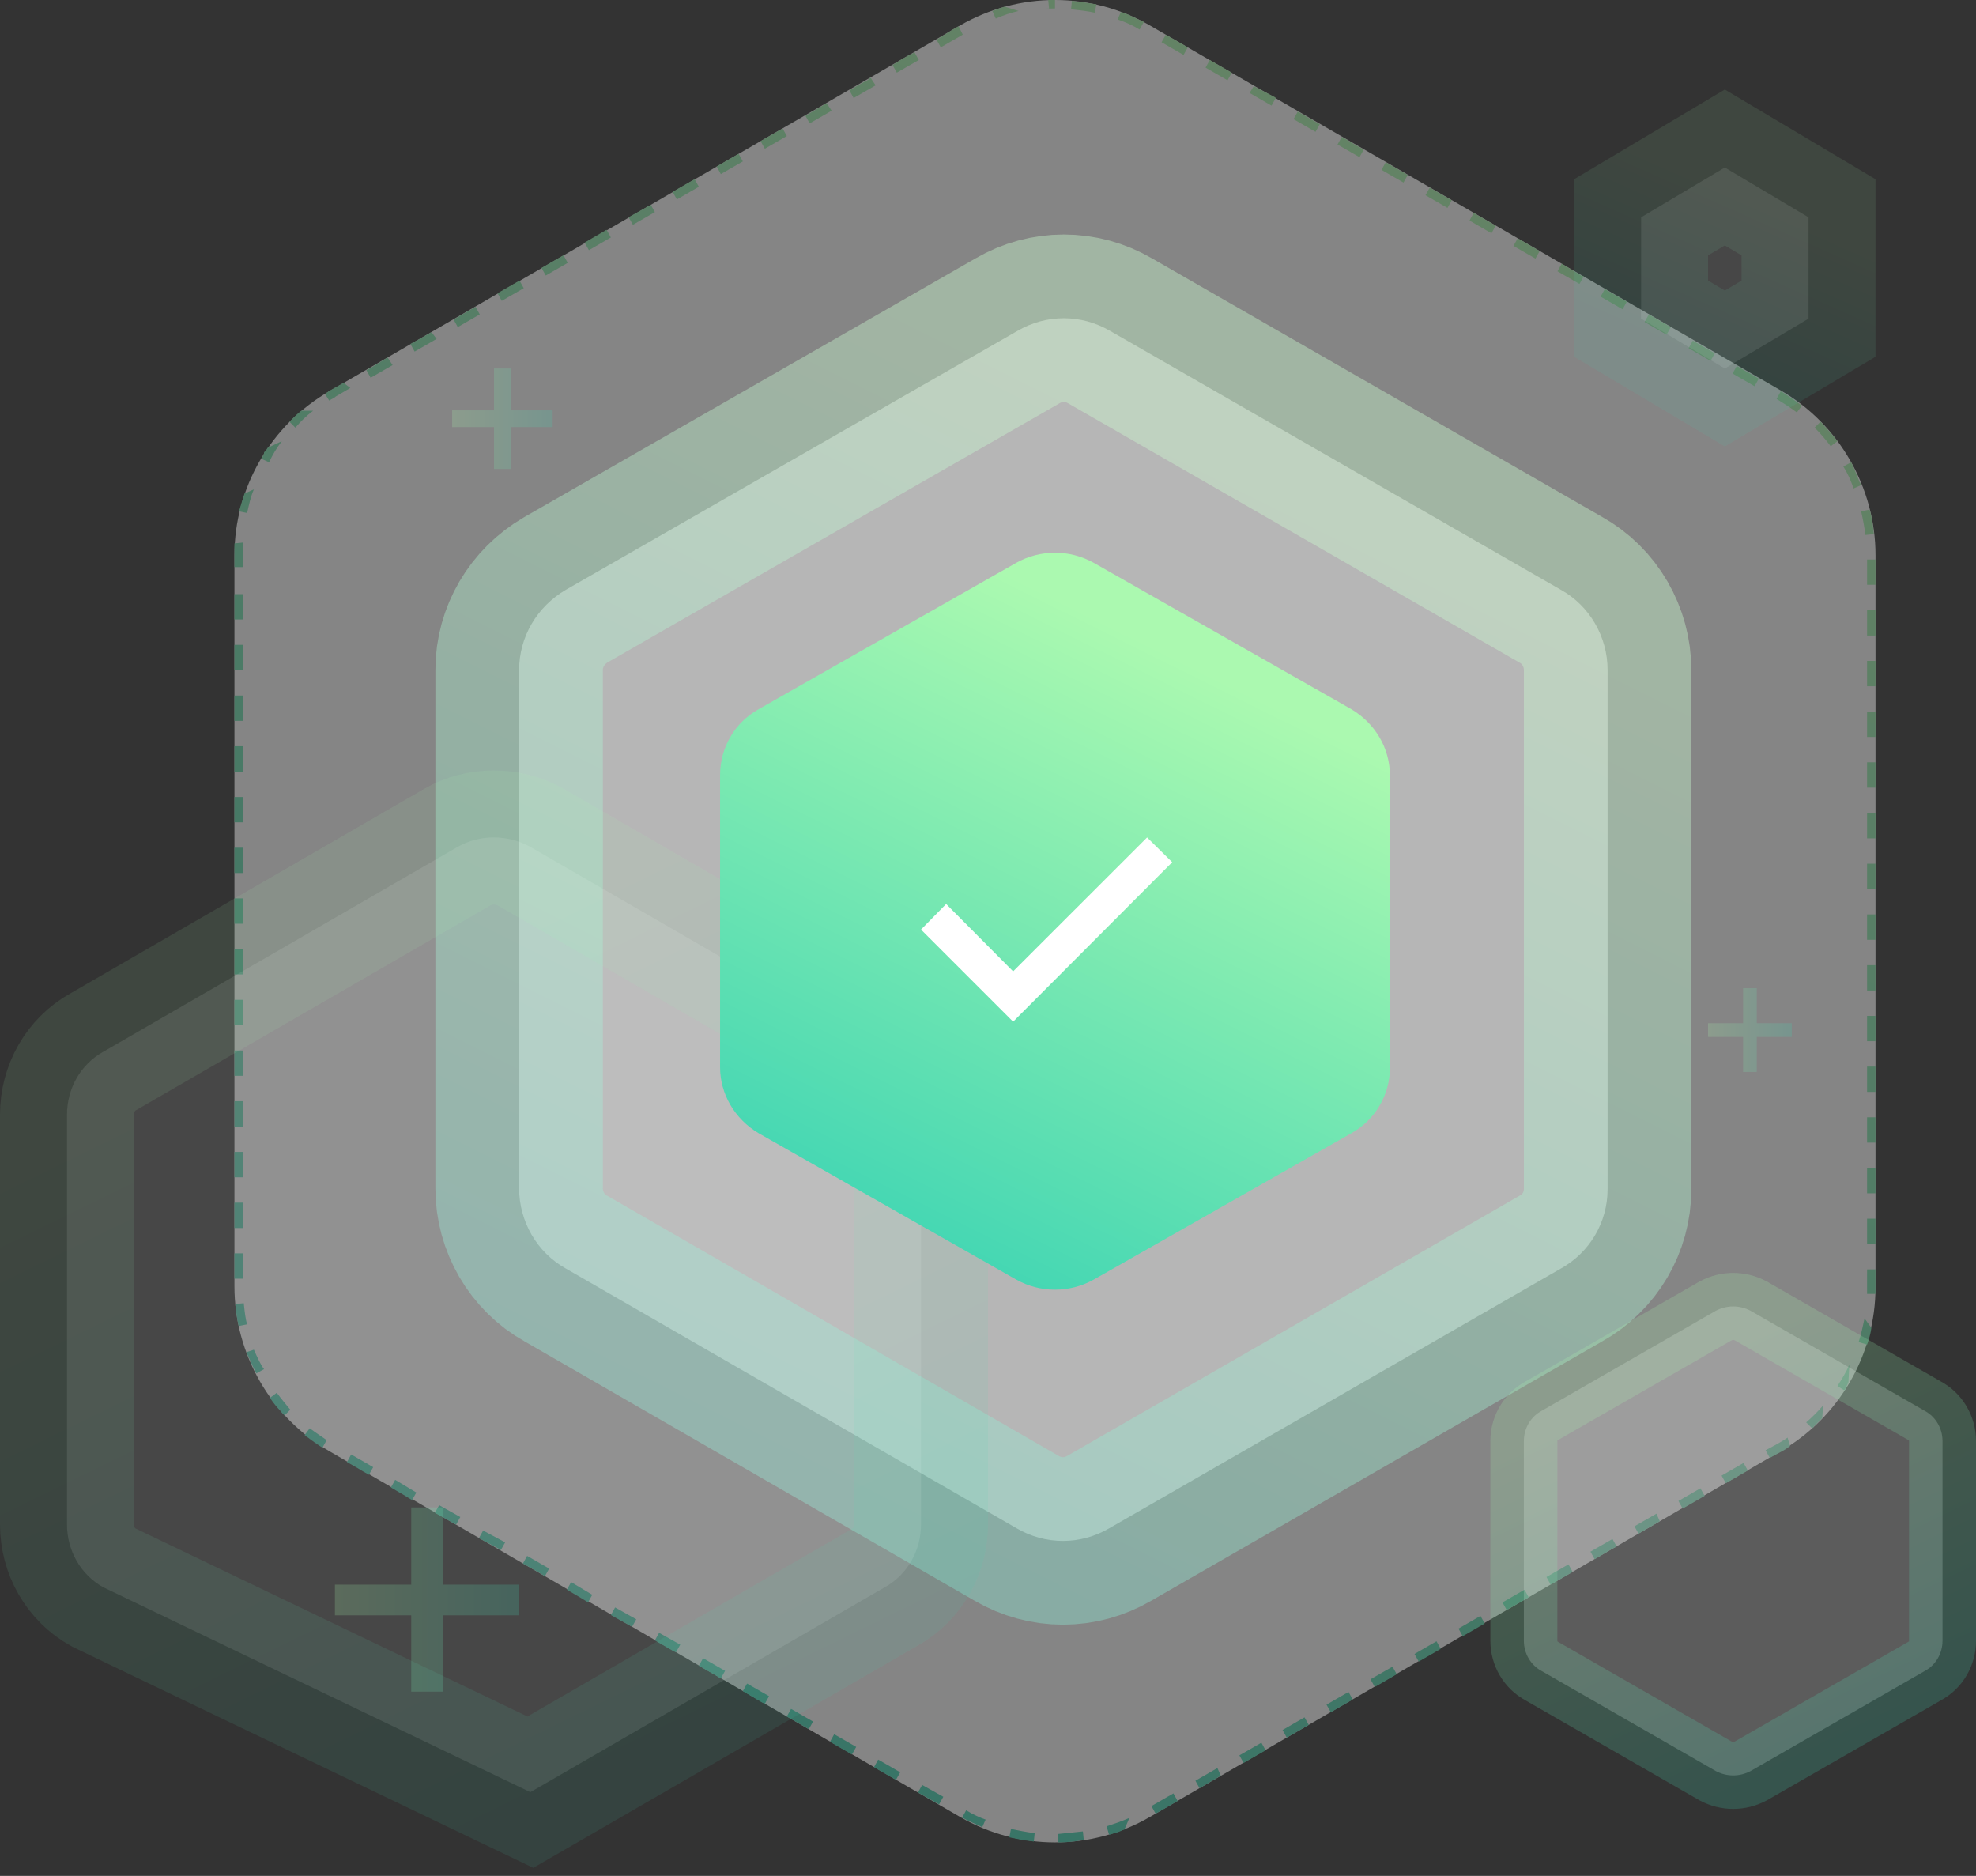 <?xml version="1.0" encoding="UTF-8"?>
<svg width="118px" height="112px" viewBox="0 0 118 112" version="1.1" xmlns="http://www.w3.org/2000/svg" xmlns:xlink="http://www.w3.org/1999/xlink">
    <rect x="0" y="0" width="118" height="112" fill="#333333" stroke="none"/>
    <title>none </title>
    <defs>
        <linearGradient x1="65.936%" y1="13.589%" x2="30.338%" y2="94.889%" id="linearGradient-1">
            <stop stop-color="#ABF9B0" offset="0%"></stop>
            <stop stop-color="#42D6B3" offset="100%"></stop>
        </linearGradient>
        <linearGradient x1="68.023%" y1="8.733%" x2="31.978%" y2="91.267%" id="linearGradient-2">
            <stop stop-color="#ABF9B0" offset="0%"></stop>
            <stop stop-color="#42D6B3" offset="100%"></stop>
        </linearGradient>
        <linearGradient x1="34.042%" y1="13.691%" x2="69.667%" y2="95.902%" id="linearGradient-3">
            <stop stop-color="#ABF9B0" offset="0%"></stop>
            <stop stop-color="#42D6B3" offset="100%"></stop>
        </linearGradient>
        <linearGradient x1="34.176%" y1="13.459%" x2="69.261%" y2="95.078%" id="linearGradient-4">
            <stop stop-color="#ABF9B0" offset="0%"></stop>
            <stop stop-color="#42D6B3" offset="100%"></stop>
        </linearGradient>
        <linearGradient x1="63.472%" y1="13.683%" x2="33.403%" y2="94.759%" id="linearGradient-5">
            <stop stop-color="#ABF9B0" offset="0%"></stop>
            <stop stop-color="#42D6B3" offset="100%"></stop>
        </linearGradient>
        <linearGradient x1="66.406%" y1="13.645%" x2="29.712%" y2="94.952%" id="linearGradient-6">
            <stop stop-color="#ABF9B0" offset="0%"></stop>
            <stop stop-color="#42D6B3" offset="100%"></stop>
        </linearGradient>
        <linearGradient x1="0.255%" y1="50%" x2="99.745%" y2="50%" id="linearGradient-7">
            <stop stop-color="#ABF9B0" offset="0%"></stop>
            <stop stop-color="#42D6B3" offset="100%"></stop>
        </linearGradient>
        <linearGradient x1="0%" y1="50%" x2="100%" y2="50%" id="linearGradient-8">
            <stop stop-color="#ABF9B0" offset="0%"></stop>
            <stop stop-color="#42D6B3" offset="100%"></stop>
        </linearGradient>
    </defs>
    <g id="页面-1" stroke="none" stroke-width="1" fill="none" fill-rule="evenodd">
        <g id="应用监控-导航收起" transform="translate(-814, -372)" fill-rule="nonzero">
            <g id="none-" transform="translate(818, 372)">
                <path d="M92,71.006 L92,39.994 C92,38.03 90.934,36.168 89.207,35.211 L62.293,19.755 C60.566,18.748 58.484,18.748 56.758,19.755 L29.793,35.211 C28.066,36.218 27,38.03 27,39.994 L27,70.956 C27,72.919 28.066,74.782 29.793,75.739 L56.707,91.245 C58.434,92.252 60.516,92.252 62.242,91.245 L89.207,75.739 C90.934,74.782 92,72.97 92,71.006 Z" id="_x31_" stroke="url(#linearGradient-1)" stroke-width="10" fill="#FFFFFF" opacity="0.4"></path>
                <g id="_x32_" opacity="0.4" transform="translate(10, 0)">
                    <path d="M98,76.849 L98,33.151 C98,29.115 95.828,25.33 92.342,23.312 L54.658,1.514 C51.172,-0.505 46.828,-0.505 43.342,1.514 L5.658,23.362 C2.172,25.381 0,29.115 0,33.151 L0,76.798 C0,80.835 2.172,84.619 5.658,86.638 L43.342,108.486 C46.828,110.505 51.172,110.505 54.658,108.486 L92.342,86.638 C95.828,84.619 98,80.885 98,76.849 Z" id="路径" fill="#FFFFFF"></path>
                    <path d="M49,0 C49,0 48.949,0 49,0 C48.949,0 48.949,0 49,0 C48.949,0 48.949,0 49,0 C48.949,0 48.949,0 49,0 L48.949,0 L48.798,0 L48.596,0 L48.646,0.505 C48.04,0.555 48.495,0.505 49,0.505 L49,0 L49,0 Z M46.02,0.404 C45.969,0.404 45.969,0.404 46.02,0.404 C45.969,0.404 45.969,0.404 46.02,0.404 C45.969,0.404 45.969,0.404 46.02,0.404 C45.969,0.404 45.969,0.404 46.02,0.404 C45.969,0.404 45.969,0.404 46.02,0.404 C45.969,0.404 45.969,0.404 46.02,0.404 C45.969,0.404 45.969,0.404 46.02,0.404 L45.969,0.404 C45.919,0.404 45.868,0.454 45.818,0.454 C45.615,0.505 45.464,0.606 45.262,0.656 L45.464,1.11 C45.919,0.908 46.373,0.757 46.828,0.656 L46.02,0.404 L46.02,0.404 Z M43.241,1.564 L42.888,1.766 C42.484,2.018 41.928,2.372 41.928,2.372 L42.18,2.826 L43.494,2.069 L43.241,1.564 L43.241,1.564 Z M40.614,3.128 L40.311,3.28 C39.907,3.482 39.301,3.885 39.301,3.885 L39.554,4.339 L40.867,3.583 L40.614,3.128 Z M37.988,4.642 L37.786,4.794 C37.381,4.995 36.725,5.399 36.725,5.399 L36.977,5.853 L38.291,5.096 L37.988,4.642 Z M35.361,6.156 L35.209,6.257 C34.856,6.459 34.098,6.913 34.098,6.913 L34.351,7.367 L35.664,6.61 L35.361,6.156 Z M32.734,7.67 L31.421,8.427 L31.673,8.881 L32.987,8.124 L32.734,7.67 L32.734,7.67 Z M30.107,9.183 L28.794,9.94 L29.046,10.394 L30.36,9.638 L30.107,9.183 L30.107,9.183 Z M27.48,10.697 L26.167,11.454 L26.42,11.908 L27.733,11.151 L27.48,10.697 Z M24.854,12.211 C24.854,12.261 24.854,12.261 24.854,12.211 C24.803,12.261 24.803,12.261 24.854,12.211 C24.803,12.261 24.803,12.261 24.854,12.211 L24.803,12.261 L23.54,12.968 L23.793,13.422 L25.106,12.665 L24.854,12.211 Z M22.227,13.725 C22.227,13.725 22.176,13.725 22.126,13.775 L20.913,14.482 L21.166,14.936 L22.479,14.179 L22.227,13.725 L22.227,13.725 Z M19.651,15.239 L18.337,15.995 L18.59,16.45 L19.903,15.693 L19.651,15.239 L19.651,15.239 Z M17.024,16.752 L15.71,17.509 L15.963,17.963 L17.276,17.206 L17.024,16.752 Z M14.397,18.317 L13.084,19.073 L13.336,19.528 L14.649,18.771 L14.397,18.317 Z M11.77,19.83 L11.063,20.234 C10.76,20.385 10.507,20.537 10.507,20.537 L10.76,20.991 L12.073,20.234 L11.77,19.83 Z M9.143,21.344 L8.487,21.748 C8.184,21.95 7.88,22.101 7.88,22.101 L8.133,22.555 L9.446,21.798 L9.143,21.344 Z M6.516,22.858 L5.708,23.312 C5.607,23.362 5.506,23.463 5.405,23.514 L5.658,23.917 C5.809,23.817 5.961,23.766 6.062,23.665 L6.921,23.161 L6.516,22.858 L6.516,22.858 Z M3.991,24.523 C3.789,24.674 3.587,24.876 3.435,25.028 L3.334,25.128 L3.284,25.179 L3.637,25.532 C3.94,25.179 4.294,24.826 4.698,24.523 L3.991,24.523 L3.991,24.523 Z M1.97,26.743 C1.92,26.844 1.869,26.945 1.768,26.995 L1.768,27.046 C1.768,27.096 1.718,27.147 1.718,27.197 C1.667,27.248 1.667,27.349 1.616,27.399 L2.071,27.601 C2.273,27.147 2.526,26.743 2.829,26.339 L1.97,26.743 L1.97,26.743 Z M0.606,29.468 C0.556,29.569 0.556,29.67 0.505,29.771 C0.505,29.821 0.455,29.872 0.455,29.922 C0.404,30.073 0.354,30.275 0.303,30.427 C0.303,30.477 0.303,30.528 0.253,30.528 L0.758,30.628 C0.859,30.174 0.96,29.67 1.162,29.216 L0.606,29.468 L0.606,29.468 Z M0,32.445 L0,33.858 L0.505,33.858 L0.505,33.101 L0.505,32.394 L0,32.445 L0,32.445 Z M0.505,35.472 L0,35.472 L0,36.986 L0.505,36.986 L0.505,35.472 Z M0.505,38.5 L0,38.5 L0,40.014 L0.505,40.014 L0.505,38.5 Z M0.505,41.528 L0,41.528 L0,43.041 L0.505,43.041 L0.505,41.528 Z M0.505,44.555 L0,44.555 L0,46.069 L0.505,46.069 L0.505,44.555 Z M0.505,47.583 L0,47.583 L0,49.096 L0.505,49.096 L0.505,47.583 Z M0.505,50.61 L0,50.61 L0,52.124 L0.505,52.124 L0.505,50.61 Z M0.505,53.638 L0,53.638 L0,55.151 L0.505,55.151 L0.505,53.638 Z M0.505,56.665 L0,56.665 L0,58.179 L0.505,58.179 L0.505,56.665 Z M0.505,59.693 L0,59.693 L0,61.206 L0.505,61.206 L0.505,59.693 Z M0.505,62.72 L0,62.72 L0,64.234 L0.505,64.234 L0.505,62.72 Z M0.505,65.748 L0,65.748 L0,67.261 L0.505,67.261 L0.505,65.748 Z M0.505,68.775 L0,68.775 L0,70.289 L0.505,70.289 L0.505,68.775 Z M0.505,71.803 L0,71.803 L0,73.317 L0.505,73.317 L0.505,71.803 Z M0.505,74.83 L0,74.83 L0,76.344 L0.505,76.344 L0.505,74.83 Z M0.556,77.807 L0.051,77.858 C0.101,78.312 0.152,78.766 0.253,79.17 L0.758,79.069 C0.657,78.766 0.606,78.261 0.556,77.807 Z M1.162,80.583 L0.707,80.734 C0.758,80.784 0.758,80.885 0.808,80.936 C0.96,81.289 1.111,81.642 1.313,81.995 L1.768,81.743 C1.566,81.491 1.364,81.037 1.162,80.583 Z M2.526,83.156 L2.122,83.459 C2.324,83.761 2.526,84.014 2.778,84.266 C2.829,84.367 2.93,84.417 2.98,84.518 L3.334,84.165 C3.132,83.913 2.829,83.56 2.526,83.156 L2.526,83.156 Z M4.496,85.275 L4.193,85.679 C4.243,85.729 4.294,85.78 4.395,85.83 C4.647,86.032 4.951,86.234 5.254,86.436 L5.506,85.982 C5.304,85.83 4.9,85.578 4.496,85.275 Z M6.971,86.839 L6.719,87.294 C6.719,87.294 7.274,87.596 7.678,87.849 L8.032,88.05 L8.285,87.596 L6.971,86.839 Z M9.598,88.353 L9.345,88.807 C9.345,88.807 9.851,89.11 10.204,89.312 L10.608,89.564 L10.861,89.11 L9.598,88.353 Z M12.225,89.867 L11.972,90.321 C11.972,90.321 12.427,90.573 12.78,90.775 L13.235,91.028 L13.488,90.573 L12.225,89.867 Z M14.852,91.381 L14.599,91.835 L15.357,92.239 C15.66,92.39 15.912,92.541 15.912,92.541 L16.165,92.087 L14.852,91.381 Z M17.478,92.894 L17.226,93.349 L18.034,93.803 L18.539,94.106 L18.792,93.651 L17.478,92.894 Z M20.105,94.459 L19.853,94.913 L20.711,95.417 C20.964,95.569 21.115,95.67 21.115,95.67 L21.368,95.216 L20.105,94.459 Z M22.732,95.972 L22.479,96.427 L23.389,96.931 C23.591,97.032 23.742,97.133 23.742,97.133 L23.995,96.679 L22.732,95.972 Z M25.359,97.486 L25.106,97.94 L26.066,98.495 C26.218,98.596 26.369,98.647 26.369,98.647 L26.622,98.193 L25.359,97.486 Z M27.986,99 L27.733,99.454 L28.794,100.06 C28.945,100.161 29.046,100.211 29.046,100.211 L29.299,99.757 L27.986,99 Z M30.612,100.514 L30.36,100.968 L31.471,101.624 L31.673,101.725 L31.926,101.271 L30.612,100.514 L30.612,100.514 Z M33.239,102.028 L32.987,102.482 L34.3,103.239 L34.553,102.784 L33.239,102.028 Z M35.815,103.541 L35.563,103.995 L36.876,104.752 L37.129,104.298 L35.815,103.541 Z M38.442,105.055 L38.19,105.509 C38.19,105.509 39.402,106.216 39.503,106.266 L39.756,105.812 L38.442,105.055 Z M41.069,106.569 L40.816,107.023 C40.816,107.023 41.827,107.578 42.079,107.729 L42.332,107.275 L41.069,106.569 Z M43.696,108.083 L43.443,108.537 L43.494,108.537 C43.847,108.739 44.252,108.89 44.656,109.092 L44.858,108.638 C44.555,108.537 44.1,108.335 43.696,108.083 Z M46.373,109.193 L46.272,109.697 L47.03,109.849 C47.282,109.899 47.485,109.899 47.737,109.95 L47.788,109.445 C47.333,109.394 46.828,109.294 46.373,109.193 Z M50.667,109.344 C50.212,109.394 49.707,109.445 49.202,109.495 L49.202,110 C49.707,110 50.212,109.95 50.718,109.849 L50.667,109.344 Z M53.445,108.537 C52.991,108.739 52.536,108.89 52.081,109.041 L52.233,109.546 C52.385,109.495 52.587,109.445 52.738,109.394 C52.89,109.344 52.991,109.294 53.092,109.243 L53.142,109.243 L53.445,108.537 L53.445,108.537 Z M56.072,107.073 L54.759,107.83 L55.011,108.284 L56.325,107.528 L56.072,107.073 Z M58.699,105.56 L57.386,106.317 L57.638,106.771 C57.638,106.771 57.689,106.72 57.79,106.67 L58.901,106.014 L58.699,105.56 Z M61.326,104.046 L60.012,104.803 L60.265,105.257 L61.578,104.5 L61.326,104.046 Z M63.902,102.532 L62.589,103.289 L62.841,103.743 L64.155,102.986 L63.902,102.532 Z M66.529,101.018 L65.215,101.775 L65.468,102.229 L66.781,101.472 L66.529,101.018 Z M69.156,99.505 L67.842,100.261 L68.095,100.716 C68.095,100.716 68.297,100.615 68.549,100.463 L69.408,99.959 L69.156,99.505 Z M71.782,97.991 L70.469,98.748 L70.722,99.202 L72.035,98.445 L71.782,97.991 Z M74.409,96.477 L73.096,97.234 L73.348,97.688 L74.662,96.931 L74.409,96.477 Z M77.036,94.913 L75.723,95.67 L75.975,96.124 L77.289,95.367 L77.036,94.913 Z M79.663,93.399 L78.349,94.156 L78.602,94.61 L79.915,93.853 L79.663,93.399 Z M82.29,91.885 L80.976,92.642 L81.229,93.096 C81.229,93.096 81.835,92.743 82.239,92.491 L82.542,92.339 L82.29,91.885 Z M84.916,90.372 L83.603,91.128 L83.856,91.583 L83.906,91.532 L85.119,90.826 L84.916,90.372 Z M87.543,88.858 L86.23,89.615 L86.482,90.069 L87.796,89.312 L87.543,88.858 Z M90.12,87.344 L88.806,88.101 L89.059,88.555 L90.372,87.798 L90.12,87.344 Z M92.746,85.83 C92.544,85.982 92.342,86.083 92.09,86.234 L91.433,86.587 L91.686,87.041 L92.342,86.688 C92.544,86.587 92.696,86.486 92.898,86.335 L92.746,85.83 L92.746,85.83 Z M94.868,83.913 C94.565,84.266 94.211,84.619 93.858,84.922 L94.211,85.275 C94.262,85.225 94.312,85.225 94.312,85.174 L94.464,85.023 L94.666,84.821 L94.818,84.67 L94.868,83.913 L94.868,83.913 Z M96.434,81.491 C96.232,81.945 95.979,82.349 95.727,82.752 L96.131,83.005 L96.181,82.954 C96.181,82.904 96.232,82.904 96.232,82.853 C96.232,82.803 96.282,82.803 96.282,82.752 C96.282,82.702 96.333,82.651 96.333,82.651 C96.333,82.601 96.384,82.55 96.384,82.5 L96.434,81.491 L96.434,81.491 Z M97.343,78.716 C97.242,79.17 97.141,79.674 96.99,80.128 L97.495,80.28 C97.596,79.977 97.697,79.674 97.747,79.321 L97.747,79.271 L97.343,78.716 L97.343,78.716 Z M98,75.789 L97.495,75.789 L97.495,77.252 L98,77.252 L98,75.789 Z M98,72.761 L97.495,72.761 L97.495,74.275 L98,74.275 L98,72.761 Z M98,69.734 L97.495,69.734 L97.495,71.248 L98,71.248 L98,69.734 Z M98,66.706 L97.495,66.706 L97.495,68.22 L98,68.22 L98,66.706 Z M98,63.679 L97.495,63.679 L97.495,65.193 L98,65.193 L98,63.679 Z M98,60.651 L97.495,60.651 L97.495,62.165 L98,62.165 L98,60.651 Z M98,57.624 L97.495,57.624 L97.495,59.138 L98,59.138 L98,57.624 Z M98,54.596 L97.495,54.596 L97.495,56.11 L98,56.11 L98,54.596 Z M98,51.569 L97.495,51.569 L97.495,53.083 L98,53.083 L98,51.569 Z M98,48.541 L97.495,48.541 L97.495,50.055 L98,50.055 L98,48.541 Z M98,45.514 L97.495,45.514 L97.495,47.028 L98,47.028 L98,45.514 Z M98,42.486 L97.495,42.486 L97.495,44 L98,44 L98,42.486 Z M98,39.459 L97.495,39.459 L97.495,40.972 L98,40.972 L98,39.459 Z M98,36.431 L97.495,36.431 L97.495,37.945 L98,37.945 L98,36.431 Z M98,33.404 L97.495,33.404 L97.495,34.917 L98,34.917 L98,33.404 Z M97.646,30.427 L97.141,30.528 C97.242,30.982 97.343,31.486 97.394,31.94 L97.899,31.89 C97.848,31.385 97.798,30.931 97.646,30.427 Z M96.535,27.601 L96.08,27.853 C96.333,28.257 96.535,28.711 96.687,29.165 L97.141,28.963 C97.141,28.913 97.141,28.913 97.091,28.862 C97.091,28.812 97.04,28.812 97.04,28.761 C96.687,27.904 96.636,27.752 96.535,27.601 Z M94.716,25.179 L94.363,25.532 C94.716,25.885 95.02,26.239 95.323,26.642 L95.727,26.339 C95.424,25.936 95.07,25.583 94.716,25.179 L94.716,25.179 Z M92.342,23.362 L92.09,23.817 C92.494,24.069 92.898,24.321 93.302,24.624 L93.605,24.22 C92.847,23.665 92.595,23.514 92.342,23.362 Z M89.715,21.849 L89.463,22.303 L90.776,23.06 L91.029,22.606 L89.715,21.849 Z M87.089,20.335 L86.836,20.789 L88.149,21.546 L88.402,21.092 L87.089,20.335 Z M84.462,18.771 L84.209,19.225 L85.523,19.982 L85.775,19.528 L84.462,18.771 Z M81.835,17.257 L81.582,17.711 L82.896,18.468 L83.148,18.014 L82.088,17.408 C81.936,17.307 81.835,17.257 81.835,17.257 Z M79.259,15.743 L79.006,16.197 L80.32,16.954 L80.572,16.5 L80.421,16.45 C80.016,16.197 79.259,15.743 79.259,15.743 L79.259,15.743 Z M76.632,14.229 L76.379,14.683 L77.693,15.44 L77.945,14.986 L76.632,14.229 Z M74.005,12.716 L73.753,13.17 L75.066,13.927 L75.319,13.472 L74.005,12.716 Z M71.378,11.202 L71.126,11.656 L72.439,12.413 L72.692,11.959 L71.378,11.202 Z M68.752,9.688 L68.499,10.142 L69.812,10.899 L70.065,10.445 L68.752,9.688 Z M66.125,8.174 L65.872,8.628 L67.186,9.385 L67.438,8.931 L66.731,8.528 C66.428,8.326 66.125,8.174 66.125,8.174 Z M63.498,6.661 L63.245,7.115 L64.559,7.872 L64.811,7.417 L63.498,6.661 Z M60.871,5.147 L60.619,5.55 L61.932,6.307 L62.185,5.853 L62.134,5.803 L60.871,5.147 Z M58.244,3.583 L57.992,4.037 L59.305,4.794 L59.558,4.339 L58.244,3.583 Z M55.618,2.069 L55.365,2.523 L56.678,3.28 L56.931,2.826 L55.971,2.271 C55.769,2.17 55.618,2.069 55.618,2.069 Z M52.94,0.706 L52.738,1.161 C53.193,1.312 53.647,1.514 54.052,1.766 L54.304,1.312 C54.001,1.161 53.647,1.009 53.344,0.858 C52.991,0.757 52.991,0.706 52.94,0.706 Z M50.01,0.05 L49.96,0.555 C50.414,0.606 50.92,0.656 51.374,0.757 L51.475,0.252 L51.425,0.252 C50.819,0.151 50.414,0.101 50.01,0.05 L50.01,0.05 Z" id="形状" fill="url(#linearGradient-2)"></path>
                </g>
                <path d="M0,91.011 L0,66.552 C0,64.999 0.808,63.545 2.171,62.793 L23.329,50.564 C24.642,49.812 26.308,49.812 27.671,50.564 L48.829,62.793 C50.192,63.545 51,64.999 51,66.552 L51,91.011 C51,92.565 50.192,94.019 48.829,94.77 L27.671,107 L2.171,94.77 C0.808,94.019 0,92.565 0,91.011 Z" id="_x33_" stroke="url(#linearGradient-3)" stroke-width="8" fill="#FFFFFF" opacity="0.1"></path>
                <path d="M87,97.966 L87,86.034 C87,85.282 87.407,84.58 88.069,84.229 L98.456,78.263 C99.118,77.912 99.882,77.912 100.544,78.263 L110.931,84.229 C111.593,84.58 112,85.282 112,86.034 L112,97.966 C112,98.718 111.593,99.42 110.931,99.771 L100.544,105.737 C99.882,106.088 99.118,106.088 98.456,105.737 L88.069,99.771 C87.407,99.42 87,98.718 87,97.966 Z" id="_x34_" stroke="url(#linearGradient-4)" stroke-width="4" fill="#FFFFFF" opacity="0.2"></path>
                <polygon id="_x35__1_" stroke="url(#linearGradient-5)" stroke-width="8" fill="#FFFFFF" opacity="0.1" points="104 19.025 104 12.975 99 10 94 12.975 94 19.025 99 22"></polygon>
                <path d="M79,63.765 L79,46.285 C79,44.687 78.128,43.188 76.692,42.339 L61.308,33.599 C59.872,32.8 58.128,32.8 56.692,33.599 L41.308,42.339 C39.872,43.138 39,44.637 39,46.285 L39,63.715 C39,65.313 39.872,66.812 41.308,67.661 L56.692,76.401 C58.128,77.2 59.872,77.2 61.308,76.401 L76.692,67.661 C78.128,66.862 79,65.363 79,63.765 Z" id="_x36_" fill="url(#linearGradient-6)"></path>
                <polygon id="对" fill="#FFFFFF" points="64.5 50 66 51.477 56.5 61 51 55.5 52.5 53.972 56.5 57.995"></polygon>
                <polygon id="_x2B_" fill="url(#linearGradient-7)" opacity="0.2" points="100.092 59 100.092 61.092 98 61.092 98 61.908 100.092 61.908 100.092 64 100.908 64 100.908 61.908 103 61.908 103 61.092 100.908 61.092 100.908 59"></polygon>
                <polygon id="_x2B__1_" fill="url(#linearGradient-8)" opacity="0.2" points="25.5 22 25.5 24.5 23 24.5 23 25.5 25.5 25.5 25.5 28 26.5 28 26.5 25.5 29 25.5 29 24.5 26.5 24.5 26.5 22"></polygon>
                <polygon id="_x2B__2_" fill="url(#linearGradient-8)" opacity="0.2" points="20.557 90 20.557 94.61 16 94.61 16 96.443 20.557 96.443 20.557 101 22.443 101 22.443 96.443 27 96.443 27 94.61 22.443 94.61 22.443 90"></polygon>
            </g>
        </g>
    </g>
</svg>